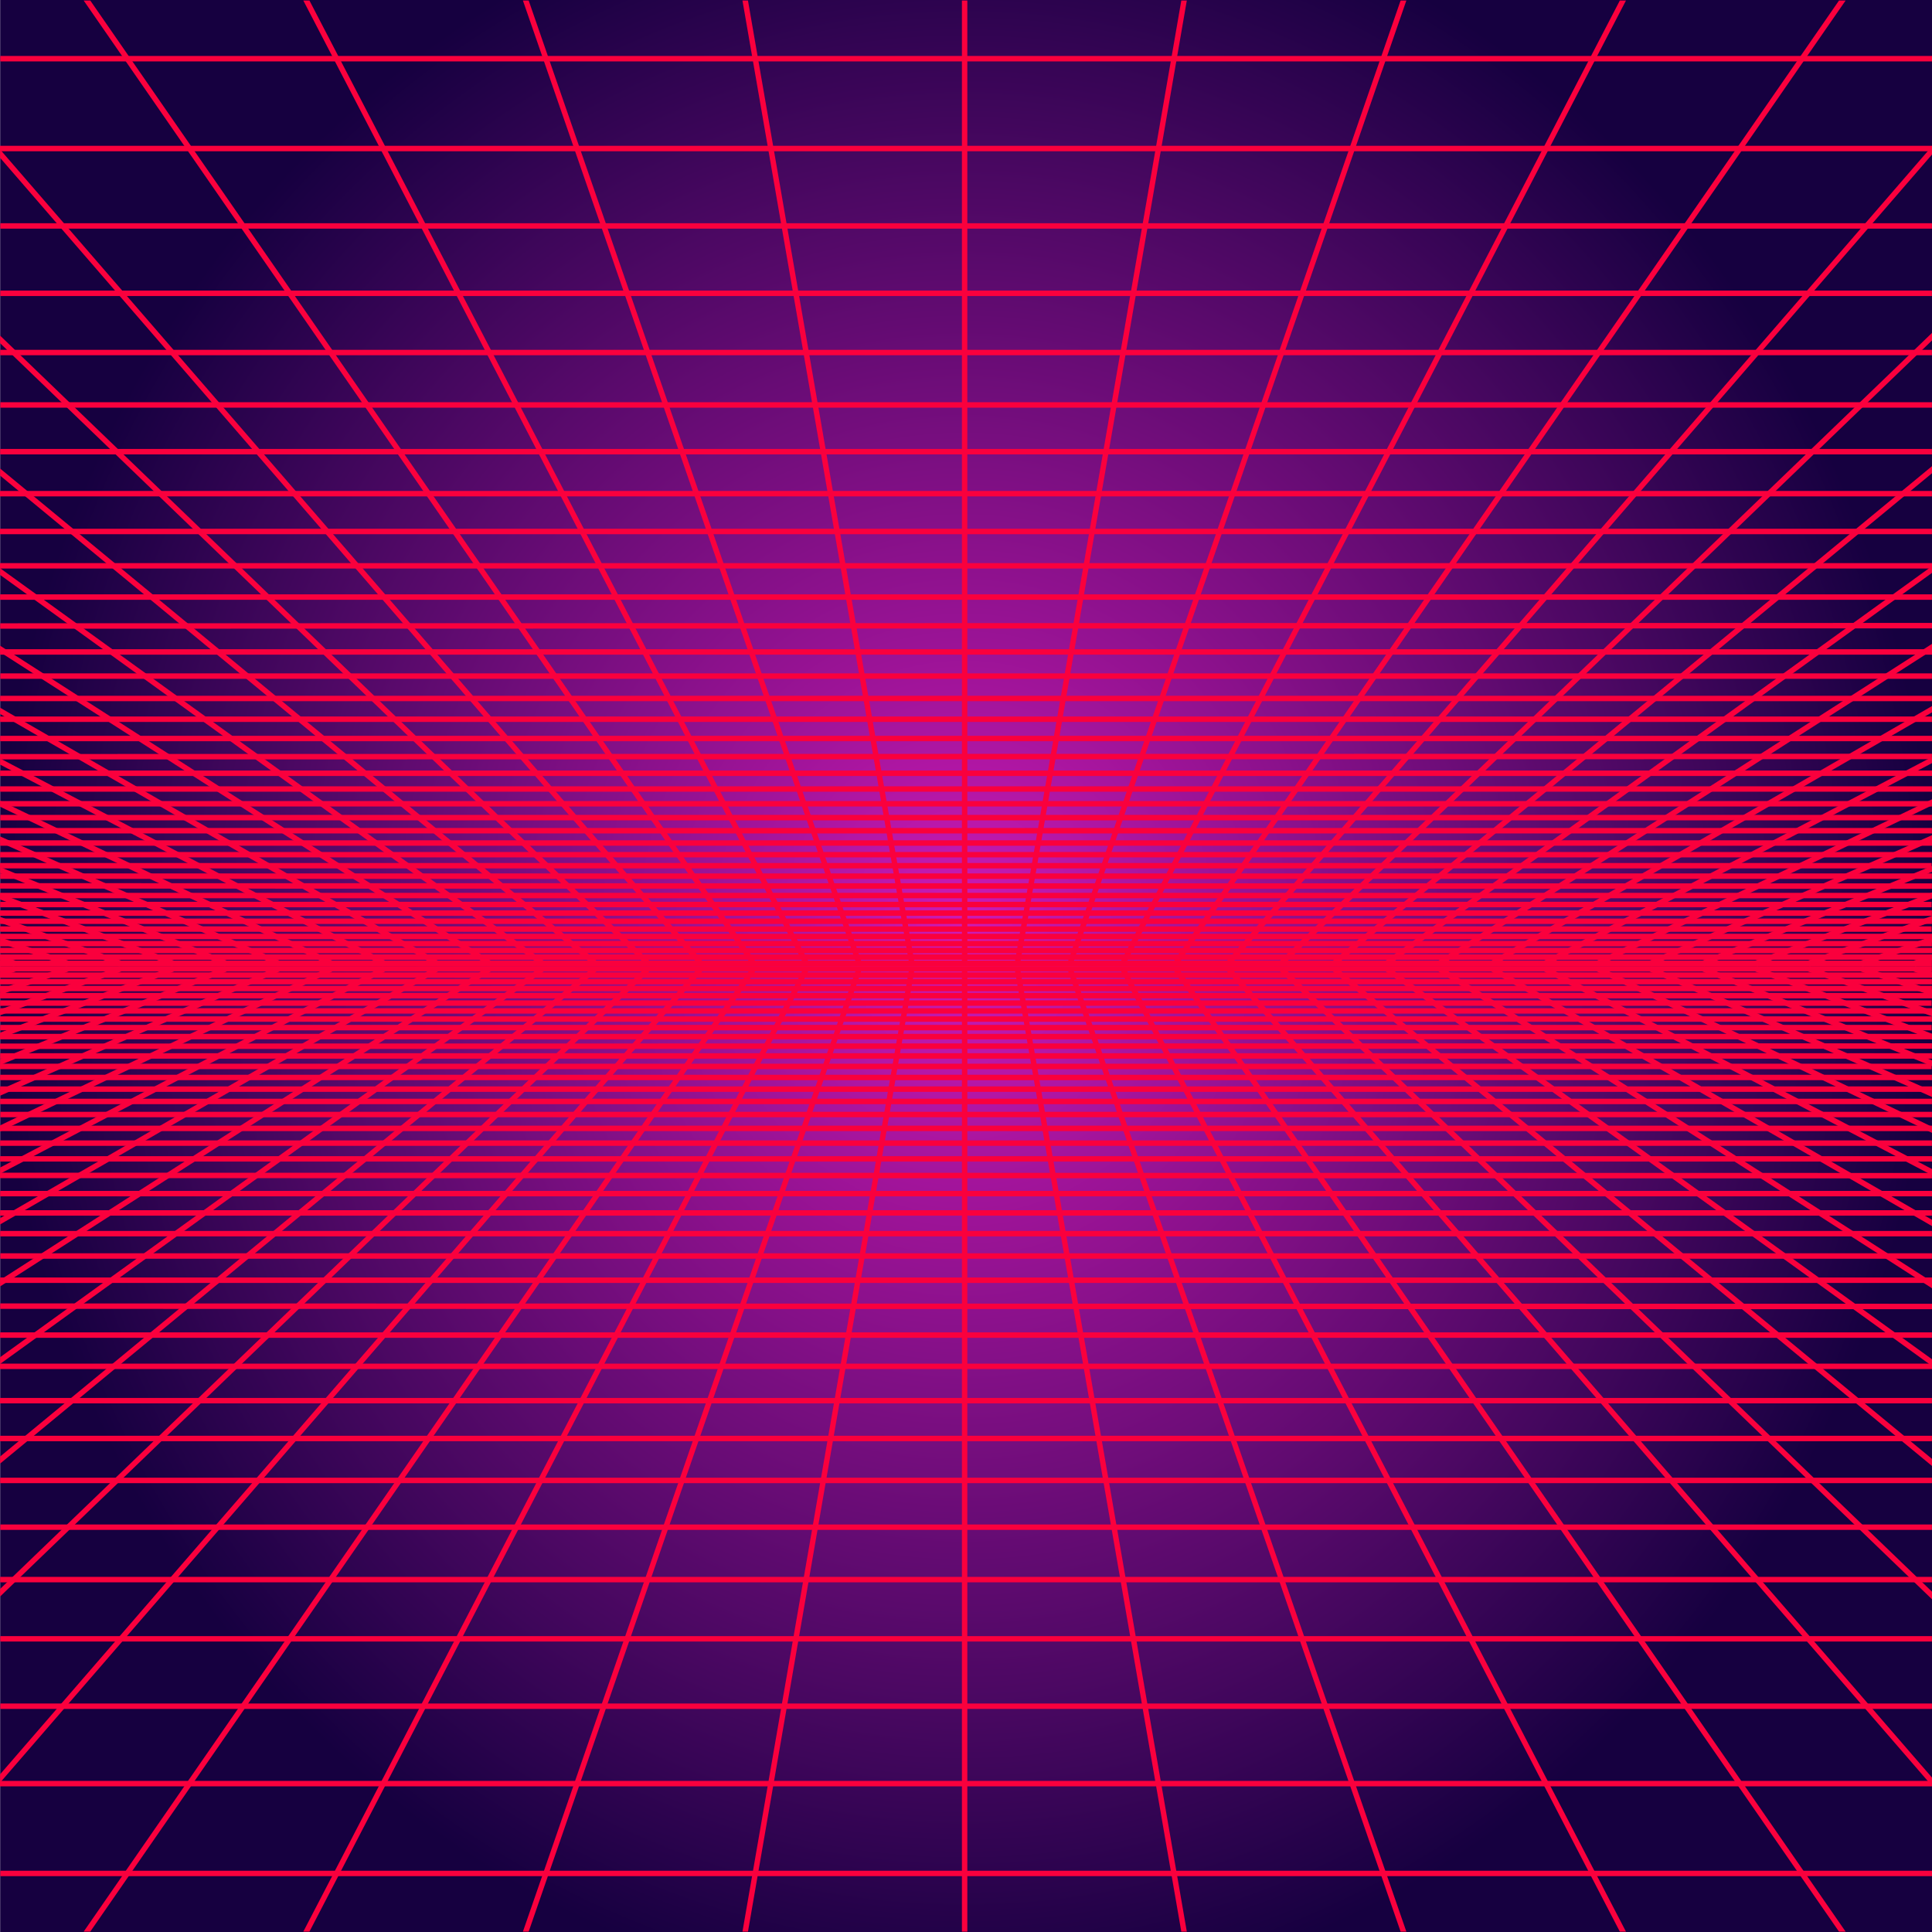 <svg xmlns="http://www.w3.org/2000/svg" id="BGs" viewBox="0 0 880 880"><defs><radialGradient id="radial-gradient" cx="438.56" cy="506.13" r="442.59" fx="438.56" fy="506.13" gradientTransform="matrix(1 0 0 1.1 .6 -129.72)" gradientUnits="userSpaceOnUse"><stop offset="0" stop-color="#ce1bb7"/><stop offset=".24" stop-color="#a1149a"/><stop offset="1" stop-color="#160040"/></radialGradient><style>.cls-2{stroke-width:0}.cls-3{fill:none;stroke:#fa003d;stroke-miterlimit:10;stroke-width:2.48px}.cls-2{fill:#fa003d}</style></defs><path d="M.07 0h880.28v880.1H.07z" style="stroke-width:0;fill:url(#radial-gradient)"/><path d="m560.46 440.5-1.86 1.64 321.42 371.33v-3.78L560.46 440.5zM584.42 440.42l-1.71 1.8 297.31 286.24v-3.45l-295.6-284.59zM608.38 440.36l-1.56 1.92 273.2 225.46v-3.22L608.38 440.36zM632.35 440.31l-1.44 2.02 249.11 179.88v-3.07L632.35 440.31zM656.32 440.27l-1.32 2.1L880.02 586.8v-2.95l-223.7-143.58zM680.3 440.24l-1.22 2.16 200.94 116.08v-2.87L680.3 440.24zM704.29 440.21l-1.14 2.21 176.87 92.88v-2.8l-175.73-92.29zM728.29 440.2l-1.07 2.24L880.02 516v-2.76L728.29 440.2zM752.28 440.18l-.99 2.28 128.73 57.2v-2.72l-127.74-56.76zM776.28 440.17l-.93 2.3 104.67 43.19v-2.69l-103.74-42.8zM800.29 440.16l-.88 2.32 80.61 31.05v-2.67l-79.73-30.7zM824.3 440.15l-.84 2.34 56.56 20.42v-2.65l-55.72-20.11zM848.31 440.14l-.79 2.36 32.5 11.04v-2.63l-31.71-10.77zM872.32 440.13l-.75 2.38 8.45 2.71v-2.62l-7.7-2.47zM7.19 442.51l-.75-2.38-6.4 2.06v2.61l7.15-2.29zM31.24 442.5l-.79-2.36L.04 450.47v2.63l31.2-10.6zM55.29 442.49l-.83-2.34L.04 459.79v2.65l55.25-19.95zM79.35 442.48l-.88-2.32-78.43 30.2v2.66l79.31-30.54zM103.41 442.47l-.94-2.3L.04 482.43v2.69l103.37-42.65zM127.47 442.46l-1-2.28L.04 496.36v2.72l127.43-56.62zM151.53 442.44l-1.06-2.24L.04 512.61v2.76l151.49-72.93zM175.6 442.42l-1.14-2.21L.04 531.81v2.81l175.56-92.2zM199.68 442.4l-1.23-2.16L.04 554.85v2.87L199.68 442.4zM223.76 442.37l-1.33-2.1L.04 583.01v2.95l223.72-143.59zM247.85 442.33l-1.44-2.02L.04 618.2v3.06l247.81-178.93zM271.94 442.28l-1.56-1.92L.04 663.44v3.22l271.9-224.38zM296.04 442.22l-1.7-1.8L.04 723.75v3.45l296-284.98zM320.15 442.14l-1.86-1.64L.04 808.18v3.79l320.11-369.83zM344.27 442.03l-2.03-1.42L38.1 879.84h3.01l303.16-437.81zM368.38 441.9l-2.19-1.16-228.04 439.1h2.79L368.38 441.9zM392.48 441.73l-2.33-.82-151.97 438.93h2.62l151.68-438.11zM416.56 441.53l-2.43-.42-75.95 438.73h2.51l75.87-438.31zM438.14 441.32h2.47v438.52h-2.47zM464.63 441.11l-2.44.42 75.88 438.31h2.51l-75.95-438.73zM488.61 440.91l-2.33.82 151.68 438.11h2.62L488.61 440.91zM512.57 440.74l-2.19 1.16 227.44 437.94h2.79l-228.04-439.1zM536.52 440.61l-2.03 1.42 303.16 437.81h3.01L536.52 440.61z" class="cls-2"/><path d="M-.05 441.28h880.02M-.05 444.15h880.02M-.05 447.13h880.02M-.05 450.25h880.02M-.05 453.5h880.16M.04 456.89h879.8M.07 460.45h879.9M-.05 464.16h880.02M.07 468.06h879.77M-.05 472.15h880.02M-.04 476.56l880.01-.11M.07 480.98h879.9M-.05 485.74h879.89M.04 490.77h879.93M.04 496.08h880.07M.04 501.69h879.93M.13 507.65h879.84M.04 513.96h879.93M.04 520.68h879.93M.04 527.85h880.07M-.03 535.39l880 .11M.07 543.68h880.04M.04 552.47h879.93M.07 561.91h879.9M.13 572.1h879.84M.04 583.12h880.07M.08 594.93l880.03.15M.04 608.11h879.93M0 622.35h880.11M0 637.98h879.97M0 655.21h879.97M.07 674.32h879.9M.13 695.61h879.84M.07 719.49h879.9M.13 746.46h879.84M.13 777.16h879.84M0 812.42h880.11M.13 853.33h879.98" class="cls-3"/><path d="m560.46 439.56-1.86-1.64L880.02 66.59v3.78L560.46 439.56zM584.42 439.64l-1.71-1.8 297.31-286.23v3.44l-295.6 284.59zM608.38 439.71l-1.56-1.93 273.2-225.46v3.22L608.38 439.71zM632.35 439.76l-1.44-2.03 249.11-179.88v3.07L632.35 439.76zM656.32 439.79l-1.32-2.1 225.02-144.43v2.96l-223.7 143.57zM680.3 439.82l-1.22-2.16 200.94-116.07v2.87L680.3 439.82zM704.29 439.85l-1.14-2.21 176.87-92.88v2.81l-175.73 92.28zM728.29 439.87l-1.07-2.25 152.8-73.56v2.76l-151.73 73.05zM752.28 439.88l-.99-2.28 128.73-57.2v2.72l-127.74 56.76zM776.28 439.9l-.93-2.31 104.67-43.19v2.69L776.28 439.9zM800.29 439.91l-.88-2.33 80.61-31.04v2.66l-79.73 30.71zM824.3 439.91l-.84-2.34 56.56-20.42v2.65l-55.72 20.11zM848.31 439.92l-.79-2.36 32.5-11.04v2.63l-31.71 10.77zM872.32 439.93l-.75-2.37 8.45-2.72v2.62l-7.7 2.47zM7.19 437.56l-.75 2.37-6.4-2.05v-2.62l7.15 2.3zM31.24 437.56l-.79 2.36L.04 429.59v-2.63l31.2 10.6zM55.29 437.57l-.83 2.34L.04 420.27v-2.65l55.25 19.95zM79.35 437.58l-.88 2.33L.04 409.7v-2.66l79.31 30.54zM103.41 437.59l-.94 2.31L.04 397.63v-2.69l103.37 42.65zM127.47 437.6l-1 2.28L.04 383.7v-2.72l127.43 56.62zM151.53 437.62l-1.06 2.25L.04 367.45v-2.76l151.49 72.93zM175.6 437.64l-1.14 2.21L.04 348.25v-2.81l175.56 92.2zM199.68 437.66l-1.23 2.16L.04 325.21v-2.87l199.64 115.32zM223.76 437.69l-1.33 2.1L.04 297.05v-2.95l223.72 143.59zM247.85 437.73l-1.44 2.03L.04 261.86v-3.06l247.81 178.93zM271.94 437.78l-1.56 1.93L.04 216.62v-3.22l271.9 224.38zM296.04 437.84l-1.7 1.8L.04 156.31v-3.45l296 284.98zM320.15 437.92l-1.86 1.64L.04 71.88v-3.79l320.11 369.83zM344.27 438.03l-2.03 1.43L38.1.23h3.01l303.16 437.8zM368.38 438.16l-2.19 1.16L138.15.23h2.79l227.44 437.93zM392.48 438.33l-2.33.82L238.18.23h2.62l151.68 438.1zM416.56 438.53l-2.43.43L338.18.23h2.51l75.87 438.3zM438.14.23h2.47v438.52h-2.47zM464.63 438.96l-2.44-.43L538.07.23h2.51l-75.95 438.73zM488.61 439.15l-2.33-.82L637.96.23h2.62L488.61 439.15zM512.57 439.32l-2.19-1.16L737.82.23h2.79L512.57 439.32zM536.52 439.46l-2.03-1.43L837.65.23h3.01L536.52 439.46z" class="cls-2"/><path d="M-.05 438.78h880.02M-.05 435.91h880.02M-.05 432.93h880.02M-.05 429.81h880.02M-.05 426.56h880.16M.04 423.17h879.8M.07 419.62h879.9M-.05 415.9h880.02M.07 412h879.77M-.05 407.91h880.02M-.04 403.51l880.01.1M.07 399.08h879.9M-.05 394.32h879.89M.04 389.3h879.93M.04 383.99h880.07M.04 378.37h879.93M.13 372.42h879.84M.04 366.1h879.93M.04 359.38h879.93M.04 352.21h880.07M-.03 344.67l880-.11M.07 336.38h880.04M.04 327.6h879.93M.07 318.15h879.9M.13 307.96h879.84M.04 296.94h880.07M.08 285.13l880.03-.15M.04 271.95h879.93M0 257.72h880.11M0 242.08h879.97M0 224.85h879.97M.07 205.74h879.9M.13 184.45h879.84M.07 160.57h879.9M.13 133.6h879.84M.13 102.91h879.84M0 67.65h880.11M.13 26.73h879.98" class="cls-3"/></svg>